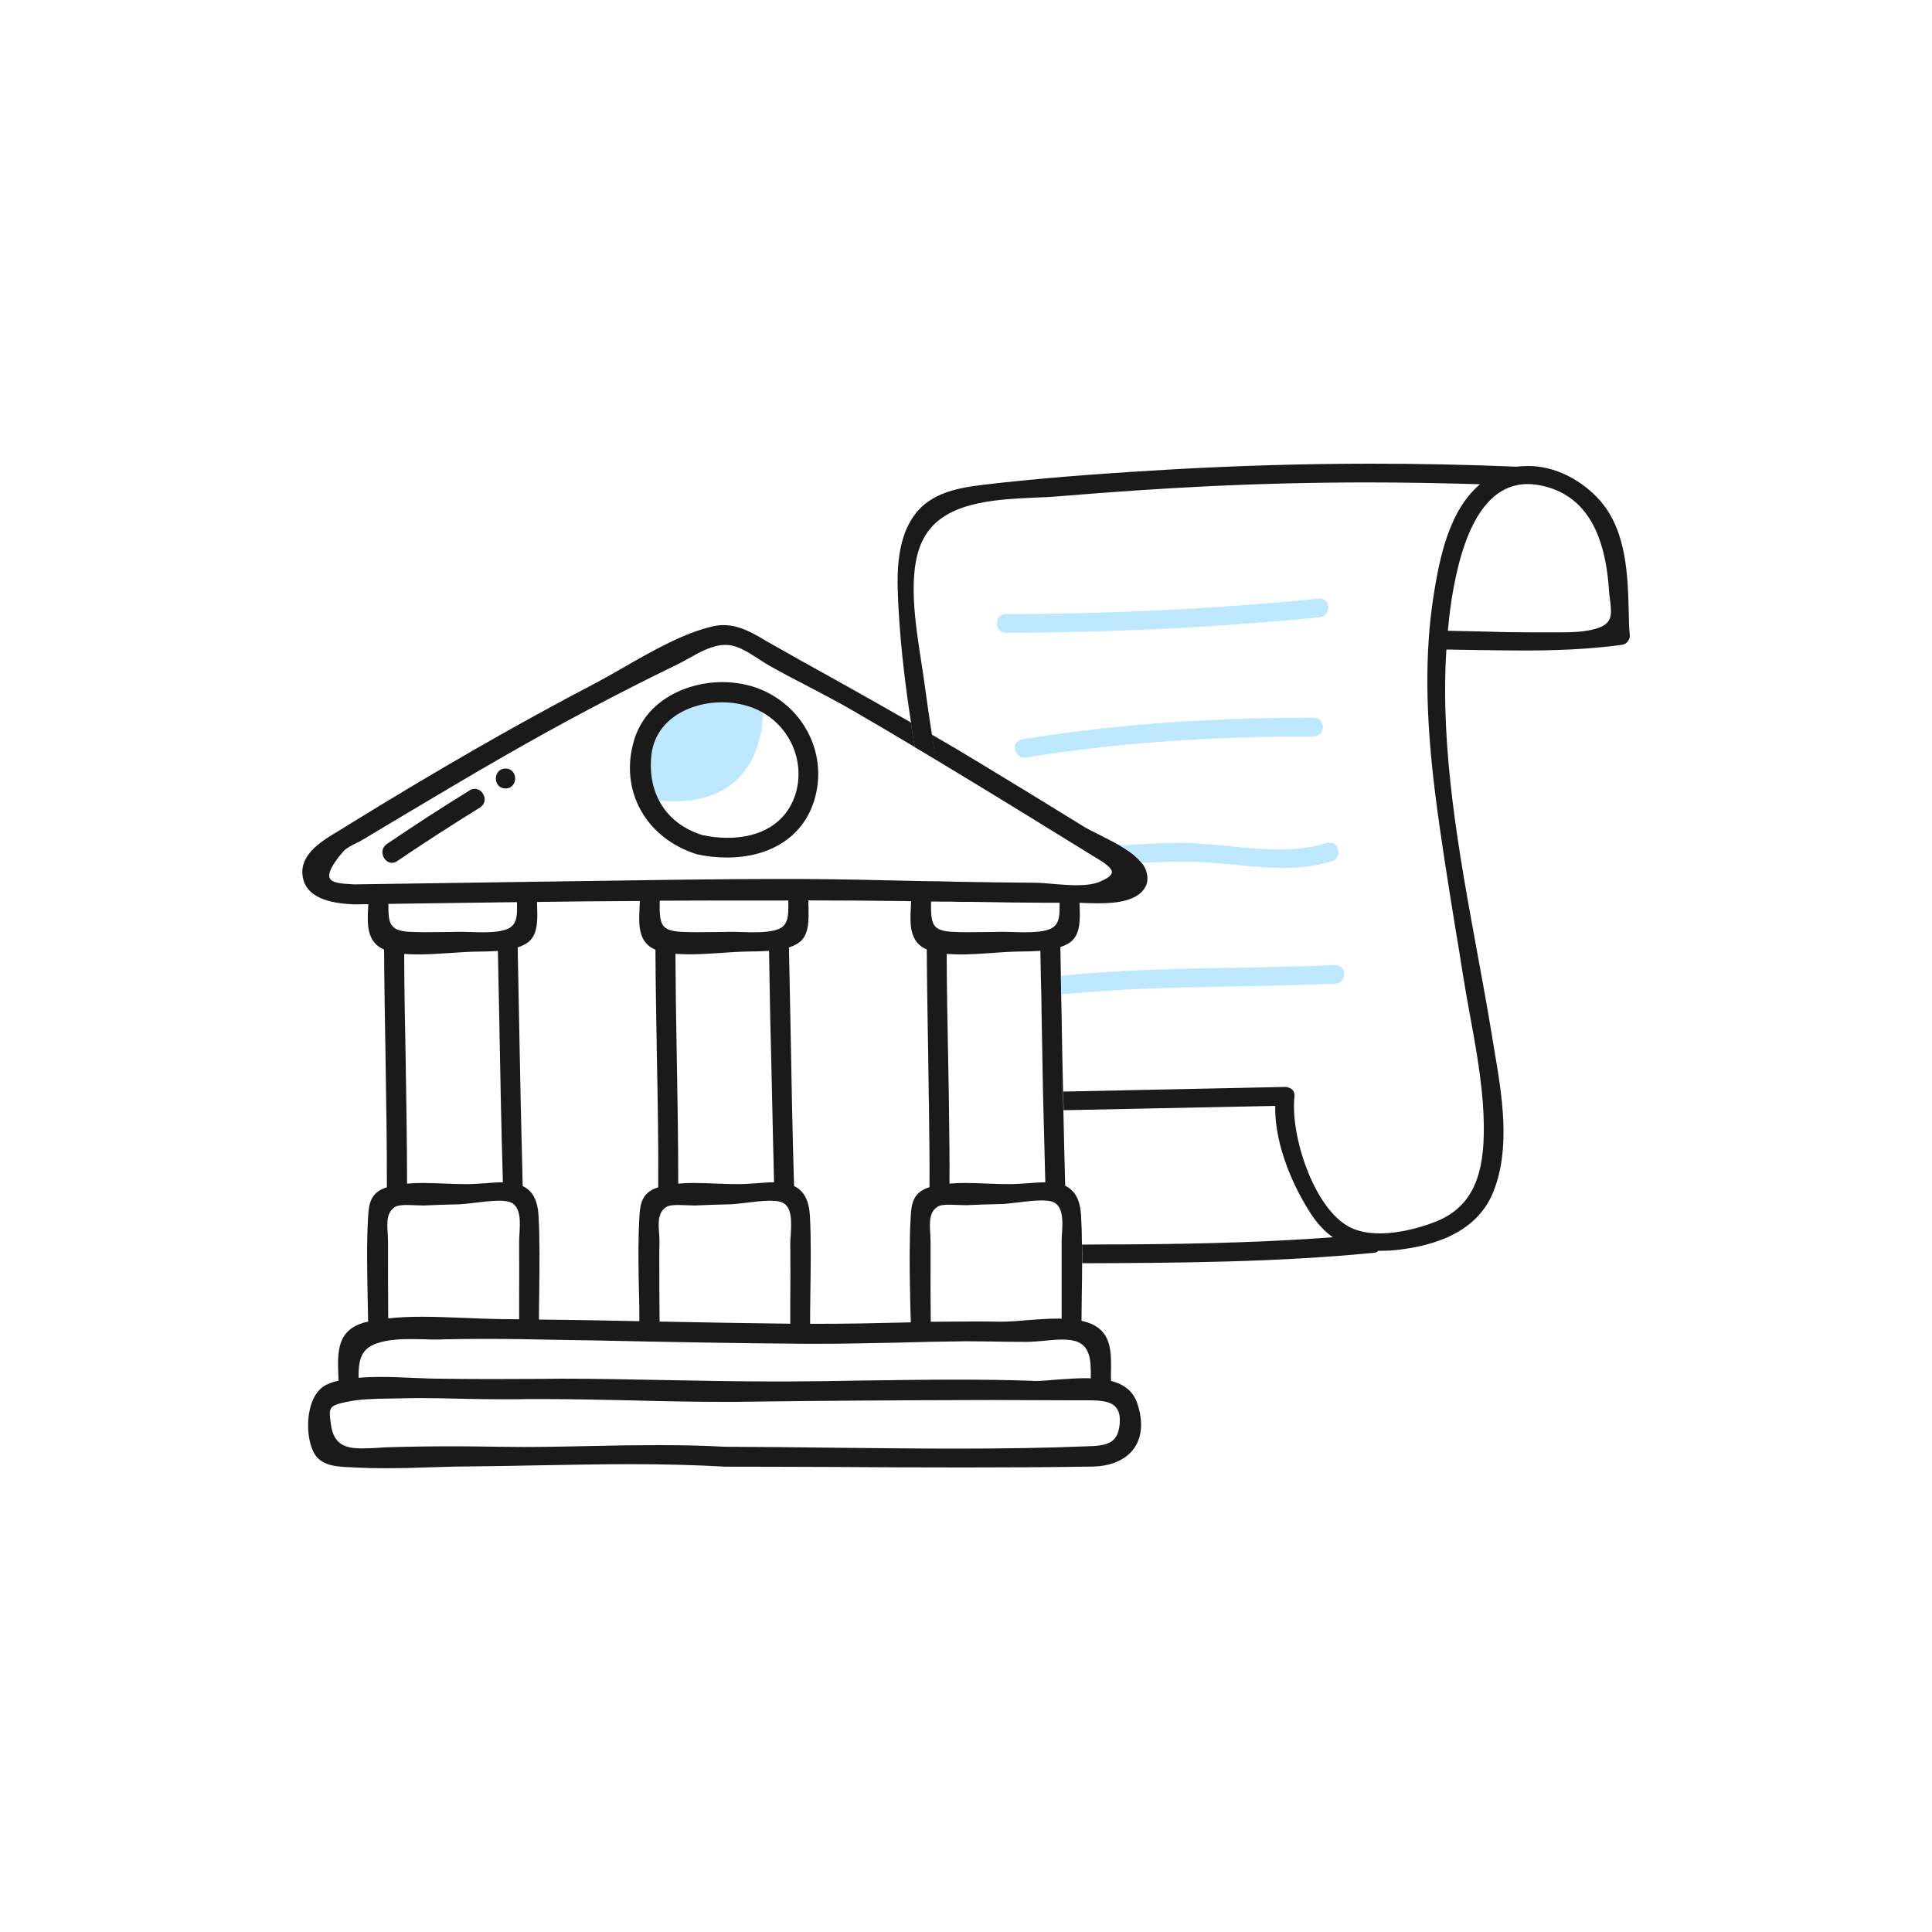 <svg xmlns="http://www.w3.org/2000/svg" xmlns:xlink="http://www.w3.org/1999/xlink" version="1.1" id="Layer_1" x="0px" y="0px" viewBox="0 0 200 200" style="enable-background:new 0 0 200 200;" xml:space="preserve">
	<style type="text/css">
		.st0{fill:#BEE8FF;}
		.st1{fill:#1A1A1A;}
		.st2{fill:none;stroke:#1A1A1A;strokeWidth:2;stroke-miterlimit:10;}
		.st3{fill:none;stroke:#1A1A1A;strokeWidth:4;stroke-miterlimit:10;}
		.st4{fill:#FFFFFF;}
		.st5{fill:#1C1C1B;}
		.st6{fill:#2B2A2A;}
	</style>
	<g>
		<path class="st0" d="M67.37,74.8l5.82-3.17l5.77,1.07c0,0,1.2,11.77-11.59,10.09l-1.11-4.16L67.37,74.8z"/>
		<g>
			<path class="st1" d="M96.45,76.04c-0.72-0.41-1.43-0.83-2.15-1.24c0.12,0.88,0.26,1.72,0.4,2.55c0.74,0.43,1.46,0.86,2.17,1.29    C96.73,77.76,96.59,76.9,96.45,76.04z"/>
			<path class="st1" d="M118.67,90.22c-0.09-0.31-0.26-0.62-0.48-0.89c-0.52-0.67-1.34-1.27-2.25-1.79    c-0.72-0.41-1.48-0.79-2.17-1.14c-0.65-0.33-1.26-0.62-1.69-0.9c-3.51-2.17-7.02-4.32-10.55-6.45c-1.67-1.02-3.37-2.03-5.08-3.01    c0.14,0.86,0.28,1.72,0.41,2.6c3.29,1.98,6.42,3.89,9.28,5.65c1.96,1.2,3.92,2.41,5.89,3.63c0.34,0.22,0.71,0.43,1.05,0.65    l0.29,0.17c0.46,0.28,0.95,0.57,1.27,0.86c0.29,0.24,0.48,0.48,0.46,0.71c-0.02,0.31-0.48,0.65-1.33,1    c-0.55,0.21-1.29,0.33-2.27,0.33c-0.83,0-1.69-0.07-2.5-0.14c-0.74-0.07-1.43-0.12-2.01-0.12c-2.62-0.02-5.25-0.05-7.88-0.1    c-0.65-0.02-1.33-0.03-1.98-0.05c-0.71,0-1.43-0.02-2.13-0.03c-4.06-0.1-8.26-0.19-12.39-0.21h-1.34    c-7.02,0-14.17,0.12-21.09,0.22l-23.51,0.34l-0.29-0.02c-0.95-0.05-2.03-0.1-2.25-0.64c-0.21-0.48,0.26-1.43,1.43-2.77    c0.26-0.31,0.84-0.6,1.36-0.86c0.24-0.12,0.46-0.22,0.64-0.34l4.58-2.74c3.22-1.91,6.44-3.84,9.69-5.7    c6.15-3.55,12.24-6.76,18.09-9.6c0.4-0.19,0.83-0.43,1.27-0.67c1.26-0.71,2.58-1.45,3.89-1.45c0.21,0,0.41,0.02,0.62,0.05    c0.95,0.19,1.91,0.81,2.84,1.41c0.4,0.26,0.77,0.5,1.14,0.71c1.26,0.71,2.53,1.38,3.8,2.03c1.58,0.83,3.2,1.67,4.77,2.58    c2.17,1.26,4.34,2.53,6.45,3.8c-0.14-0.83-0.28-1.67-0.4-2.55c-2.86-1.64-5.7-3.24-8.5-4.8c-1.88-1.03-3.75-2.08-5.63-3.15    l-0.81-0.46c-1.45-0.86-2.82-1.67-4.48-1.67c-0.38,0-0.76,0.05-1.14,0.14c-3,0.71-6.04,2.44-8.99,4.13    c-1.08,0.62-2.13,1.22-3.15,1.76c-7.85,4.1-16.28,8.93-25.78,14.8l-0.64,0.4c-1.72,1.02-4.08,2.39-3.87,4.6    c0.26,2.79,3.8,3,5.34,3.08l1.48-0.02l-0.02,0.33c-0.09,1.69-0.17,3.6,1.65,4.37c0.02,3.72,0.09,7.44,0.15,11.15    c0.07,4.46,0.15,9.05,0.14,13.46c-0.07,0.03-0.15,0.05-0.22,0.07c-1.46,0.55-1.64,1.62-1.72,2.93c-0.17,2.79-0.1,5.66-0.05,8.43    c0.02,0.83,0.03,1.65,0.05,2.48c0,0-0.24,0.05-0.34,0.07c-2.93,0.79-2.84,3.13-2.74,5.61l0.02,0.43c-0.46,0.1-0.84,0.22-1.17,0.38    c-0.74,0.31-1.31,1.02-1.65,2.03c-0.55,1.64-0.41,3.91,0.33,5.16c0.74,1.27,2.41,1.34,3.75,1.39l0.55,0.03    c1,0.05,2.01,0.07,3.03,0.07c1.48,0,2.96-0.03,4.44-0.09c1.31-0.03,2.6-0.09,3.89-0.09c2.51-0.02,5.04-0.07,7.57-0.12    c3.15-0.05,6.32-0.12,9.47-0.12c3.67,0,6.87,0.09,9.78,0.26c3.7,0,7.42,0.02,11.14,0.03c4.53,0.03,9.04,0.05,13.56,0.05    c4.42,0,8.86-0.02,13.29-0.09c1.96-0.02,3.51-0.69,4.37-1.89c0.84-1.19,0.95-2.81,0.33-4.66c-0.4-1.19-1.29-1.95-2.72-2.32    c-0.02-0.31,0-0.64,0-0.95c0.03-1.88,0.05-3.8-1.67-4.77c-0.36-0.21-0.79-0.36-1.38-0.5c0-0.98,0.02-1.98,0.03-2.98    c0.02-1,0.03-2,0.03-3.01c0-0.64,0-1.27-0.02-1.93c0-1-0.03-2-0.09-3c-0.09-1.58-0.62-2.58-1.64-3.06    c-0.07-2.62-0.14-5.23-0.19-7.85c-0.02-0.64-0.03-1.27-0.03-1.93c-0.07-2.55-0.1-5.1-0.15-7.66l-0.05-2.41l-0.03-1.93l-0.05-2.93    c0.57-0.19,1-0.43,1.29-0.74c0.77-0.81,0.74-2.13,0.71-3.29c0-0.19-0.02-0.38-0.02-0.55c0.64,0.02,1.27,0.05,1.91,0.05    c1.24,0,2.17-0.1,2.91-0.31c0.67-0.19,1.55-0.57,1.96-1.33C118.81,91.43,118.86,90.86,118.67,90.22z M96.38,93.32l1.14,0.02h0.91    c0.34,0,0.71,0.02,1.05,0.02c0.79,0,1.58,0,2.39,0.02c2.01,0.03,4.04,0.07,6.08,0.07h1.74v0.22c0,0.95,0.02,1.91-0.76,2.38    c-0.67,0.41-1.95,0.46-2.84,0.46c-0.45,0-0.9-0.02-1.29-0.03c-0.34,0-0.67-0.02-0.95-0.02l-1.27,0.02c-0.77,0-1.53,0.02-2.31,0.02    H100c-0.33,0-0.64,0-0.95-0.02c-0.4,0-0.74-0.03-1.03-0.07c-0.69-0.1-1.08-0.29-1.31-0.64C96.38,95.28,96.37,94.47,96.38,93.32z     M108.21,122.39c-0.57,0-1.17,0.05-1.81,0.1c-0.59,0.03-1.19,0.09-1.79,0.09h-0.26c-0.6,0-1.27-0.02-2-0.05    c-0.77-0.03-1.6-0.07-2.41-0.07c-0.55,0-1.1,0.02-1.65,0.07c0.02-2.51-0.02-5.06-0.05-7.57c0-0.57-0.02-1.15-0.02-1.72    c-0.02-1.29-0.05-2.56-0.07-3.84c-0.07-3.55-0.14-7.11-0.15-10.65c0.14,0.02,0.26,0.02,0.4,0.02c0.34,0.02,0.71,0.03,1.08,0.03    c0.29,0,0.57,0,0.86-0.02c0.86-0.02,1.74-0.09,2.51-0.14c0.71-0.05,1.38-0.1,1.96-0.12l0.76-0.02c0.64,0,1.39-0.02,2.13-0.07    l0.05,2.79l0.05,1.93l0.03,2.08c0.05,2.6,0.09,5.2,0.14,7.8c0.02,0.65,0.03,1.29,0.05,1.95    C108.09,117.45,108.14,119.92,108.21,122.39z M82.99,97.33c0.76-0.81,0.72-2.13,0.71-3.29c-0.02-0.29-0.02-0.57-0.02-0.83    c3.43,0,6.85,0.03,10.28,0.07l0.36,0.02c-0.02,0.19-0.02,0.4-0.03,0.62c-0.09,1.69-0.17,3.6,1.65,4.37    c0.02,3.72,0.09,7.44,0.15,11.15c0.02,1.27,0.03,2.55,0.05,3.82c0.02,0.57,0.03,1.14,0.03,1.7c0.03,2.67,0.07,5.34,0.05,7.94    c-0.07,0.02-0.15,0.05-0.22,0.07c-1.46,0.55-1.65,1.62-1.72,2.93c-0.05,0.86-0.09,1.72-0.09,2.6c-0.02,0.65-0.02,1.29-0.02,1.95    c0,1.31,0.02,2.6,0.05,3.89c0.02,0.84,0.03,1.67,0.07,2.55l-1.41,0.03c-2.72,0.07-5.44,0.12-8.16,0.12h-0.86    c0-1.1,0.02-2.2,0.03-3.3c0.03-2.6,0.09-5.28-0.05-7.9c-0.09-1.58-0.62-2.58-1.64-3.06c-0.17-5.78-0.28-11.57-0.38-17.35    l-0.15-7.35C82.27,97.88,82.7,97.64,82.99,97.33z M78.86,93.22h2.75v0.45c0,0.95,0,1.91-0.76,2.38c-0.69,0.41-1.95,0.46-2.84,0.46    c-0.45,0-0.9-0.02-1.31-0.03c-0.34,0-0.65-0.02-0.93-0.02l-1.29,0.02c-0.76,0-1.53,0.02-2.29,0.02c-0.41,0-0.83,0-1.24-0.02    c-1.19-0.02-1.84-0.19-2.2-0.55c-0.45-0.46-0.48-1.31-0.46-2.69C71.82,93.22,75.35,93.22,78.86,93.22z M80.13,122.39    c-0.57,0-1.19,0.05-1.81,0.1c-0.59,0.03-1.19,0.09-1.79,0.09h-0.26c-0.62,0-1.29-0.02-2-0.05c-0.77-0.03-1.6-0.07-2.41-0.07    c-0.57,0-1.12,0.02-1.65,0.07c0-4.37-0.07-8.81-0.15-13.1c-0.07-3.56-0.12-7.13-0.14-10.69c0.46,0.03,0.96,0.05,1.46,0.05    c1.14,0,2.32-0.09,3.37-0.15c0.72-0.05,1.38-0.1,1.96-0.12l0.77-0.02c0.64,0,1.38-0.02,2.13-0.07l0.12,6.76    C79.88,110.93,79.98,116.66,80.13,122.39z M69.08,124.89c0.21-0.1,0.57-0.15,1.12-0.15c0.31,0,0.64,0.02,0.93,0.03    c0.24,0,0.46,0.02,0.74,0.02h0.1c1.19-0.05,2.39-0.1,3.58-0.12c0.4,0,0.96-0.09,1.6-0.15c0.83-0.1,1.76-0.22,2.55-0.22    c0.55,0,0.98,0.05,1.26,0.17c1.07,0.46,0.96,2.05,0.9,3.32c-0.03,0.31-0.05,0.6-0.05,0.84c0.02,2.05,0.02,4.1,0,6.15v2.25    c-4.51-0.05-9.02-0.14-13.53-0.22c-0.03-2.41-0.03-4.82-0.03-7.23l0.02-1c0-0.26-0.02-0.53-0.03-0.83    C68.14,126.61,68.07,125.42,69.08,124.89z M54.9,97.33c0.77-0.81,0.74-2.13,0.71-3.29c0-0.24-0.02-0.46-0.02-0.67    c3.55-0.05,7.09-0.09,10.64-0.1c0,0.21-0.02,0.43-0.02,0.65c-0.09,1.7-0.19,3.65,1.64,4.39c0.02,3.72,0.09,7.42,0.15,11.14    c0.09,4.46,0.17,9.07,0.14,13.46c-0.07,0.03-0.14,0.05-0.21,0.07c-1.48,0.55-1.65,1.62-1.74,2.93c-0.15,2.81-0.1,5.66-0.03,8.45    c0.02,0.81,0.03,1.6,0.03,2.41c-3.46-0.07-6.92-0.14-10.4-0.17c0-0.95,0.02-1.89,0.03-2.82c0.03-2.62,0.07-5.3-0.07-7.94    c-0.09-1.58-0.62-2.58-1.64-3.06c-0.15-5.82-0.28-11.65-0.38-17.47l-0.14-7.23C54.18,97.88,54.61,97.64,54.9,97.33z M53.52,93.39    v0.28c0.02,0.95,0.02,1.91-0.76,2.38c-0.67,0.41-1.95,0.46-2.84,0.46c-0.45,0-0.9-0.02-1.29-0.03c-0.34,0-0.67-0.02-0.95-0.02    l-1.27,0.02c-0.77,0-1.53,0.02-2.31,0.02c-0.41,0-0.81,0-1.22-0.02c-2.53-0.03-2.7-0.74-2.67-2.91    C44.66,93.51,49.1,93.44,53.52,93.39z M52.06,122.39h-0.02c-0.57,0-1.17,0.05-1.81,0.1c-0.59,0.03-1.19,0.09-1.77,0.09h-0.28    c-0.6,0-1.27-0.02-2-0.05c-0.77-0.03-1.6-0.07-2.39-0.07c-0.57,0-1.12,0.02-1.65,0.07c0-4.39-0.09-8.83-0.15-13.13    c-0.07-3.55-0.14-7.11-0.15-10.65c0.48,0.03,0.96,0.05,1.48,0.05c1.12,0,2.32-0.09,3.37-0.15c0.71-0.05,1.38-0.1,1.96-0.12    l0.76-0.02c0.64,0,1.39-0.02,2.13-0.07l0.14,6.8C51.78,110.96,51.89,116.68,52.06,122.39z M40.99,124.89    c0.22-0.1,0.59-0.15,1.12-0.15c0.31,0,0.64,0.02,0.95,0.03c0.22,0,0.45,0.02,0.74,0.02h0.09c1.2-0.05,2.39-0.1,3.6-0.12    c0.4,0,0.96-0.09,1.58-0.15c0.83-0.1,1.77-0.22,2.56-0.22c0.55,0,0.96,0.05,1.24,0.17c1.07,0.46,0.98,2.05,0.9,3.32    c-0.02,0.31-0.03,0.6-0.03,0.84c0.02,1.96,0,3.92,0,5.89v2.05l-2.15-0.02c-1.07-0.02-2.25-0.07-3.48-0.12    c-1.43-0.05-2.93-0.12-4.39-0.12c-1.34,0-2.5,0.05-3.53,0.17c-0.03-2.53-0.02-5.04-0.02-7.57v-0.33c0-0.26-0.02-0.53-0.03-0.83    C40.06,126.61,39.98,125.42,40.99,124.89z M115.49,145.65c0.36,0.4,0.5,0.98,0.41,1.82c-0.19,2-1.39,2.19-3.37,2.25    c-4.1,0.17-8.43,0.24-13.65,0.24c-4.11,0-8.23-0.05-12.34-0.09c-3.84-0.05-7.68-0.09-11.5-0.1c-2.05-0.12-4.27-0.17-6.82-0.17    c-2.34,0-4.66,0.03-6.99,0.09c-2.34,0.05-4.66,0.1-7.01,0.1c-0.88,0-1.74-0.02-2.62-0.02c-1.55-0.03-3.1-0.05-4.63-0.05    c-2.29,0-4.56,0.03-6.85,0.1c-0.4,0.02-0.77,0.03-1.17,0.07c-0.52,0.02-1.02,0.05-1.5,0.05c-1.72,0-2.93-0.41-3.2-2.53    c-0.22-1.67-0.26-1.88,1.55-2.27c1.39-0.31,2.96-0.34,4.46-0.36l1.1-0.02c0.72-0.02,1.45-0.03,2.17-0.03    c1.41,0,2.84,0.03,4.25,0.07c1.43,0.03,2.84,0.05,4.27,0.05h1.24c0.88-0.02,1.74-0.02,2.62-0.02c3.2,0,6.39,0.07,9.57,0.14    c3.2,0.09,6.4,0.15,9.6,0.15c0.84,0,1.69,0,2.53-0.02c7.42-0.1,15.32-0.15,24.86-0.17c0,0,7.35,0.03,8.73,0.03h1.7    C113.94,144.98,114.96,145.05,115.49,145.65z M111.32,138.83c1.6,0.48,1.6,2.1,1.6,3.65v0.21c-0.19-0.02-0.38-0.02-0.57-0.02    c-1,0-2.01,0.09-3,0.15c-0.83,0.07-1.58,0.14-2.24,0.14l-0.31-0.02c-2.41-0.09-5.01-0.12-7.95-0.12c-3.17,0-6.33,0.05-9.48,0.09    c-2.63,0.05-5.27,0.09-7.88,0.1h-1.27c-3.7,0-7.4-0.07-11.09-0.14c-3.7-0.07-7.4-0.15-11.1-0.15l-1.79,0.02    c-1.79,0-3.56,0.02-5.35,0.02c-2.08,0-4.17-0.02-6.27-0.05c-0.55-0.02-1.17-0.05-1.82-0.07c-1.05-0.05-2.2-0.1-3.36-0.1    c-0.88,0-1.64,0.03-2.32,0.09c-0.02-2.27,0.4-3.32,2.77-3.8c0.69-0.14,1.48-0.21,2.56-0.21c0.48,0,0.95,0.02,1.43,0.02    c0.45,0.02,0.89,0.03,1.34,0.03c0.19,0,0.4,0,0.59-0.02c1.46-0.03,2.94-0.05,4.41-0.05c2.55,0,5.1,0.05,7.63,0.1l4.13,0.07    c7.09,0.15,14.44,0.29,21.67,0.34h1.03c2.74,0,5.46-0.07,8.18-0.12c2.32-0.07,4.66-0.12,6.99-0.14h0.45    c0.96,0,1.93,0.02,2.89,0.03c0.96,0.02,1.93,0.03,2.89,0.03h0.21c0.46,0,1.05-0.05,1.65-0.1c0.67-0.07,1.38-0.14,2.03-0.14    C110.53,138.68,110.98,138.73,111.32,138.83z M109.93,127.78c-0.02,0.31-0.03,0.6-0.03,0.84v7.9c-0.14-0.02-0.28-0.02-0.41-0.02    c-1.07,0-2.17,0.09-3.24,0.17c-0.95,0.09-1.84,0.15-2.62,0.15h-0.21c-0.86-0.02-1.72-0.02-2.58-0.02c-1.5,0-3,0.02-4.49,0.03    c-0.03-2.01-0.02-4.03-0.02-6.04v-2.24c0-0.26-0.02-0.53-0.03-0.83c-0.07-1.14-0.15-2.32,0.86-2.86c0.21-0.1,0.59-0.15,1.12-0.15    c0.31,0,0.64,0.02,0.95,0.03c0.22,0,0.45,0.02,0.74,0.02h0.09c1.2-0.05,2.39-0.1,3.6-0.12c0.4,0,0.96-0.09,1.58-0.15    c0.83-0.1,1.77-0.22,2.56-0.22c0.55,0,0.96,0.05,1.24,0.17C110.1,124.92,110.02,126.51,109.93,127.78z"/>
			<path class="st1" d="M78.76,71.37c-1.22-0.5-2.6-0.76-4.01-0.76c-3.63,0-7.87,1.86-9.11,6.02c-1.55,5.18,1.19,10.14,6.52,11.81    c1.03,0.22,2.07,0.33,3.1,0.33c4.49,0,7.85-2.17,9-5.82C85.75,78.28,83.37,73.3,78.76,71.37z M82.29,82.39    c-0.95,2.77-3.48,4.34-6.97,4.34c-0.86,0-1.74-0.09-2.6-0.28c-3.7-1.15-5.68-4.22-5.3-8.19c0.38-3.82,4.04-5.56,7.32-5.56    c1.5,0,2.98,0.36,4.15,1.02C81.96,75.45,83.4,79.1,82.29,82.39z"/>
			<path class="st1" d="M49.15,81.66c-0.18,0-0.36,0.05-0.53,0.16c-2.89,1.78-5.78,3.65-8.57,5.55c-0.4,0.27-0.56,0.73-0.41,1.19    c0.14,0.45,0.52,0.76,0.93,0.76c0.19,0,0.37-0.06,0.55-0.18c2.81-1.91,5.69-3.77,8.56-5.54c0.4-0.25,0.58-0.69,0.45-1.14    C49.98,81.98,49.59,81.66,49.15,81.66z"/>
			<path class="st1" d="M52.33,79.56c-0.31,0-0.57,0.11-0.75,0.33c-0.16,0.19-0.25,0.44-0.25,0.7c0,0.51,0.34,1.03,1,1.03    c0.31,0,0.57-0.11,0.75-0.33c0.16-0.19,0.25-0.44,0.25-0.7C53.33,80.08,52.99,79.56,52.33,79.56z"/>
		</g>
		<g>
			<path class="st1" d="M168.61,63.49c-0.1-3.94-0.22-8.42-2.89-11.57c-1.95-2.27-4.8-3.68-7.49-3.68c-0.41,0-0.83,0.03-1.29,0.07    C151.96,48.1,146.92,48,141.98,48c-6.94,0-13.94,0.21-20.81,0.6c-5.3,0.31-11.58,0.72-17.88,1.41l-0.38,0.05    c-2.89,0.31-6.18,0.65-8.07,3.03c-2.25,2.82-2,6.99-1.79,10.48c0.24,3.91,0.72,7.75,1.26,11.22c0.12,0.88,0.26,1.72,0.4,2.55    c0.74,0.43,1.46,0.86,2.17,1.29c-0.14-0.88-0.28-1.74-0.41-2.6c-0.26-1.65-0.5-3.3-0.72-4.94c-0.1-0.74-0.22-1.57-0.36-2.44    c-0.65-4.18-1.48-9.38,0.09-12.65c1.93-4.06,7.35-4.29,11.72-4.49c0.88-0.03,1.7-0.07,2.48-0.14c5.42-0.45,10.43-0.79,15.32-1.03    c5.37-0.26,10.93-0.4,16.51-0.4c3.82,0,7.76,0.07,11.7,0.19c-3.08,2.62-4.15,7.19-4.84,11.76c-0.86,5.66-0.81,11.95,0.14,19.78    c0.59,4.82,1.39,9.71,2.15,14.42c0.28,1.62,0.53,3.24,0.79,4.85c0.22,1.38,0.46,2.75,0.72,4.15c0.74,4.03,1.5,8.19,1.43,12.31    c-0.07,4.96-1.62,7.76-5.04,9.09c-1.15,0.45-3.43,1.19-5.71,1.19c-1.03,0-1.95-0.15-2.72-0.46c-3.96-1.57-6.58-9.54-6.13-13.7    c0.05-0.43-0.15-0.76-0.52-0.9c-0.14-0.07-0.28-0.1-0.43-0.1L110.07,113c0,0.65,0.02,1.29,0.03,1.93l21.91-0.45    c-0.07,3.36,1.33,7.54,3.74,11.24c0.65,0.98,1.38,1.76,2.22,2.36c-6.18,0.46-12.84,0.69-21.5,0.74c-1.5,0-2.98,0-4.46,0.02    c0.02,0.65,0.02,1.29,0.02,1.93c9.91-0.03,20.16-0.1,30.19-1.08c0.21-0.02,0.4-0.1,0.45-0.21h0.28c0.67,0,1.31-0.03,1.95-0.12    c5.08-0.62,8.35-2.63,9.69-5.99c1.82-4.54,0.9-9.97,0.09-14.75l-0.24-1.45c-0.46-2.84-1-5.73-1.53-8.64    c-1.89-10.29-3.84-20.95-3.18-31.29c1.03,0.02,2.07,0.03,3.1,0.05c1.6,0.02,3.18,0.05,4.79,0.05c2.82,0,6.56-0.07,10.36-0.6    c0.43-0.07,0.76-0.57,0.74-0.95C168.64,65.04,168.62,64.27,168.61,63.49z M164.84,65.18c-1.02,0.24-2.15,0.28-3.24,0.28h-3.17    c-1.69,0-3.37-0.03-5.06-0.09c-1.17-0.02-2.34-0.05-3.49-0.07c0.15-1.64,0.34-3.08,0.59-4.41c1.31-7.14,3.89-10.78,7.68-10.78    c0.5,0,1.02,0.07,1.57,0.19c4.15,0.96,6.39,4.46,6.83,10.65c0.02,0.41,0.07,0.79,0.12,1.14    C166.87,63.77,166.97,64.68,164.84,65.18z"/>
			<path class="st0" d="M137.51,62.8c-0.02-0.41-0.28-0.83-0.94-0.83c0,0-0.01,0-0.01,0c-10.74,1.05-21.65,1.59-32.43,1.59    c-0.62,0-0.94,0.49-0.94,0.97c0,0.48,0.32,0.97,0.94,0.97h0c10.79-0.01,21.71-0.54,32.46-1.59    C137.22,63.84,137.53,63.29,137.51,62.8z"/>
			<path class="st0" d="M136.94,75.26c0-0.48-0.32-0.97-0.94-0.97c-11.24,0.01-21.13,0.75-30.23,2.26c-0.47,0.08-0.75,0.43-0.72,0.91    c0.04,0.48,0.43,0.98,1.02,0.98l0.18-0.02c8.85-1.46,18.58-2.18,29.75-2.19C136.62,76.23,136.94,75.74,136.94,75.26z"/>
			<path class="st0" d="M137.9,89.14c-1.53,0.48-3.15,0.71-5.1,0.71c-1.6,0-3.24-0.15-4.82-0.31c-1.31-0.12-2.65-0.26-3.98-0.31    c-0.62-0.02-1.24-0.02-1.86-0.02c-1.33,0-2.63,0.05-3.96,0.12c-0.52-0.67-1.34-1.27-2.25-1.79c2.05-0.17,4.11-0.28,6.16-0.28h0.41    c1.62,0.02,3.27,0.19,4.87,0.34c1.67,0.17,3.39,0.34,5.06,0.34c1.88,0,3.48-0.22,4.92-0.69c0.1-0.03,0.21-0.03,0.31-0.03    c0.45,0,0.81,0.33,0.88,0.81C138.62,88.47,138.45,88.97,137.9,89.14z"/>
			<path class="st0" d="M139.14,100.81c0.02,0.48-0.29,1-0.93,1.02c-3.36,0.15-6.78,0.21-10.09,0.28c-6.01,0.1-12.19,0.22-18.26,0.83    l-0.03-1.93c6.09-0.62,12.27-0.74,18.28-0.84c3.3-0.05,6.73-0.12,10.09-0.26c0,0,0,0,0.02,0    C138.85,99.9,139.14,100.36,139.14,100.81z"/>
		</g>
	</g>
	</svg>